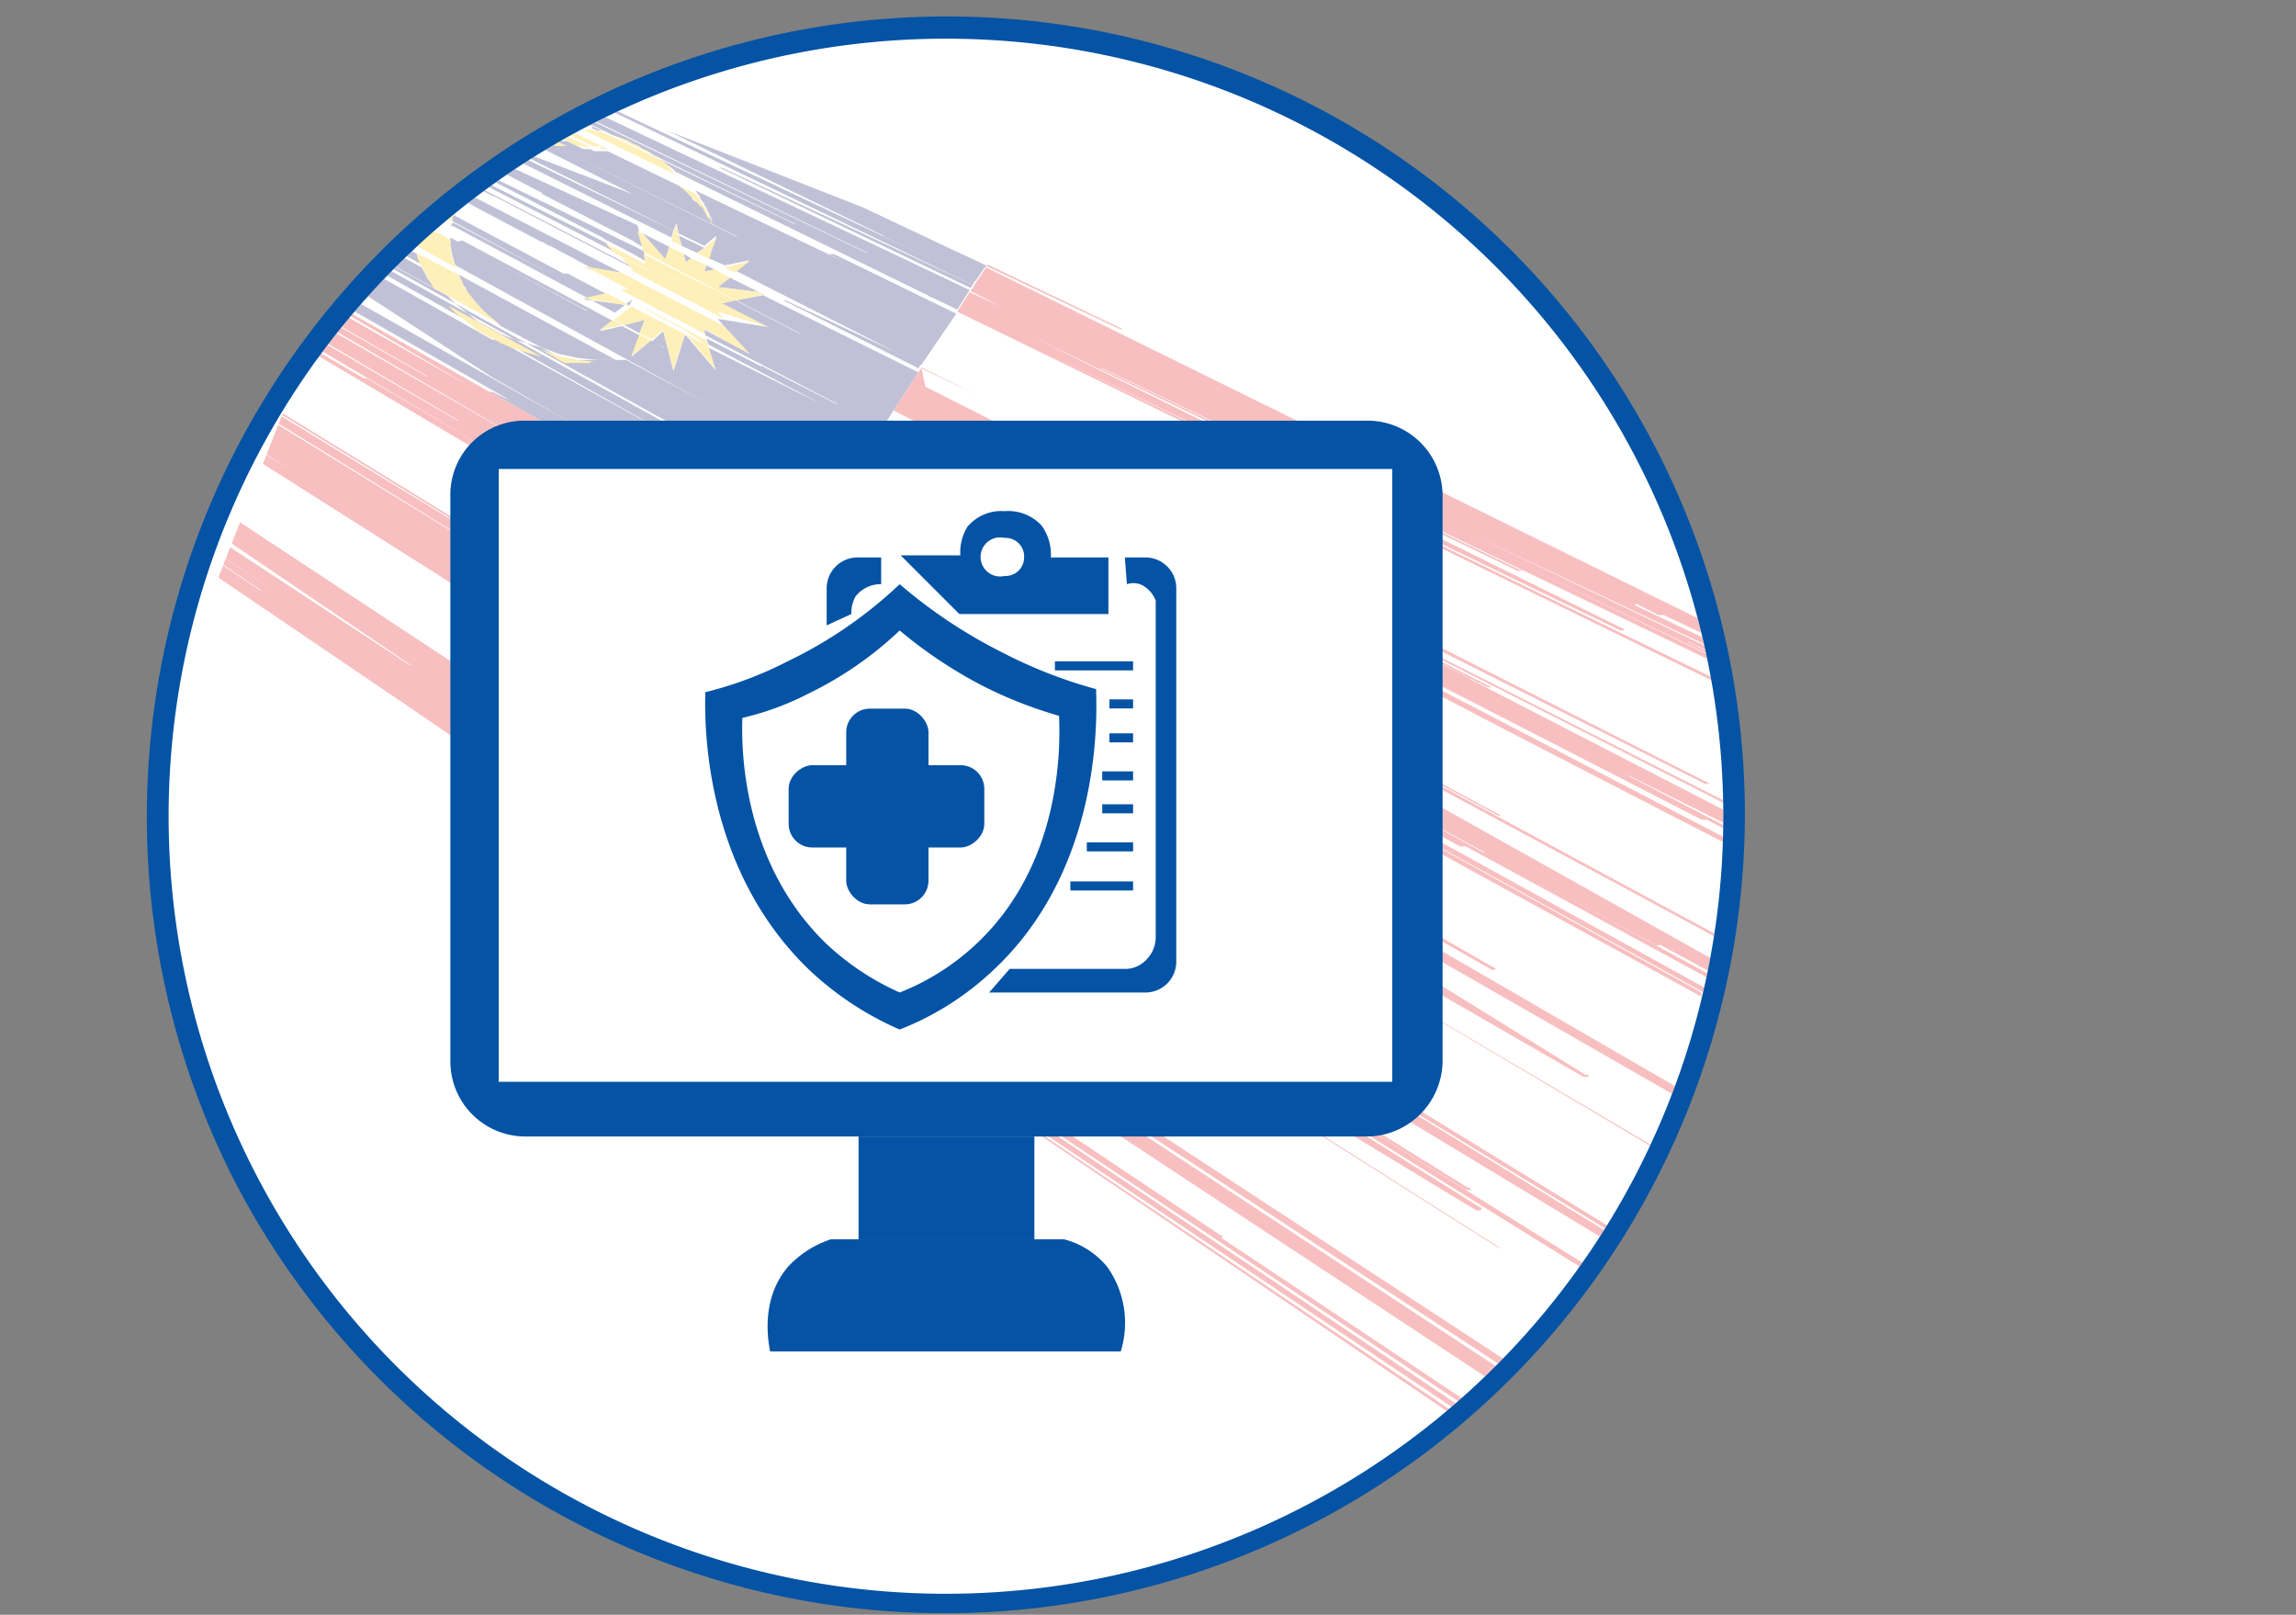 <svg id="Layer_1" data-name="Layer 1" xmlns="http://www.w3.org/2000/svg" xmlns:xlink="http://www.w3.org/1999/xlink" viewBox="0 0 223.3 157"><rect x="0" y="0" width="223.3" height="157" fill="#808080" stroke="none"/><defs><style>.cls-1{fill:none;}.cls-2{fill:#0453a5;}.cls-3{fill:#fff;}.cls-4{opacity:0.29;}.cls-5{clip-path:url(#clip-path);}.cls-6{clip-path:url(#clip-path-2);}.cls-7{fill:#e82327;}.cls-8{fill:#272870;}.cls-9{fill:#fbca0c;}</style><clipPath id="clip-path" transform="translate(-183.1 -313.3)"><path class="cls-1" d="M350.7,392.6a75.6,75.6,0,0,1-142.9,34.5h0a75.6,75.6,0,1,1,142.9-34.5Z"/></clipPath><clipPath id="clip-path-2" transform="translate(-183.1 -313.3)"><rect class="cls-1" x="191.2" y="351.1" width="213.7" height="142.49" transform="translate(175 -79.7) rotate(21.4)"/></clipPath></defs><title>e-insurance2</title><path class="cls-2" d="M352.8,392.6a77.8,77.8,0,0,1-146.9,35.5h0a77.8,77.8,0,0,1,69.2-113.2,77.6,77.6,0,0,1,77.7,77.7Z" transform="translate(-183.1 -313.3)"/><path class="cls-3" d="M350.7,392.6a75.6,75.6,0,0,1-142.9,34.5h0a75.6,75.6,0,1,1,142.9-34.5Z" transform="translate(-183.1 -313.3)"/><g class="cls-4"><g class="cls-5"><g class="cls-6"><path class="cls-7" d="M292,345.3h.3l-13.2-6.3v.2Z" transform="translate(-183.1 -313.3)"/><path class="cls-7" d="M351.3,380.4h0c-.1,0-.1,0-.1-.1H351l-2.1-1,28,13.5h.5a.1.1,0,0,0-.1-.1c0-.1-.1-.1-.1-.2H377l-92.6-45.1,56.3,27.2h.4a.1.1,0,0,0-.1-.1.1.1,0,0,0-.1-.1L283.4,346h0l47.3,22.8h.5a.1.1,0,0,1-.1-.1h-.2l-40.7-19.6h.1l91.2,43.8h.3c.1,0,.1,0,.1-.1h.1v-.2h-.2l-26.9-12.9h.1a.1.1,0,0,1-.1-.1h-.2l-23.2-11.2h0l62.2,29.8h.6a.1.1,0,0,1-.1-.1h-.3l-46.7-22.4h.1l23,10.9h.5a.1.1,0,0,0-.1-.1h-.1a.1.1,0,0,0-.1-.1h0l-45-21.5,25.4,12a.1.1,0,0,0,.1.1h.3c0-.1,0-.1.1-.1h0l43.2,20.5h.5v-.2h-.3l-52.8-25.1h.1c.1,0,.1,0,.1-.1h0l2.2,1.1h.5l52.3,24.7h.4c.1,0,.1,0,.1-.1h-.1a.1.1,0,0,0-.1-.1h-.2L279,339.3l-1,1.5,1.5.7-1.5-.7-.3.5,1.2.5-1.2-.5-.2.3,2.9,1.5h0l-3-1.4-1.2,1.9,12.7,6.2h0l62.4,30.5Z" transform="translate(-183.1 -313.3)"/><path class="cls-3" d="M406.4,413.8h-.2l-.2-.2L292.6,356.8h.1a.1.1,0,0,1,.1-.1h0l46.1,22.9h.4L402.6,411h.5v-.2h-.3l-8.8-4.4h.1a.1.1,0,0,1,.1-.1h0c0-.1-.1-.1-.1-.2h-.3l-69.4-34.4h-.1a.1.1,0,0,0-.1-.1l-27.8-13.8h0l26.9,13.3h.3l-4.3-2.1h0l10.4,5.1h.2l70.1,34.3h.6v-.2a.1.1,0,0,1-.1-.1h-.2l-69.9-34.3h.1l3.7,1.8h.4a.1.1,0,0,0,.1-.1h-.3L328,370h.2l44.6,21.7h.5c0-.1,0-.1-.1-.2H373l-21.7-10.5h0L288.9,350h.1l-12.9-6.3-3,4.6L349.4,387h-.1a.1.1,0,0,0-.1-.1h-.1l-35.7-17.9h.1l85.6,42.8h.5c.1,0,0-.1,0-.1h0l-.2-.2h-.1L284.2,353.3,405.8,414h0c.1,0,.2,0,.2.1h.2a.1.1,0,0,0,.1-.1h.1Z" transform="translate(-183.1 -313.3)"/><path class="cls-7" d="M272.7,349l5.4,2.7h0l-5.4-2.6-.3.4,3.4,1.7h0l-3.4-1.7-2.4,3.7,59.4,31,56.4,29.1h.5c.1,0,.1-.1,0-.1h0c-.1-.1-.1-.1-.1-.2H386L278.2,357h0l39,20a.1.1,0,0,0,.1.1h.2a.1.1,0,0,0,.1-.1h-.2l-10.5-5.4,41.7,21.4h.5l14.5,7.5h.5a.1.1,0,0,0-.1-.1h-.1a.1.1,0,0,0-.1-.1l-22.4-11.6h.1L402.2,419a.1.1,0,0,1,.1.1h.2c.1,0,.1,0,.1-.1s.1,0,.1-.1h0a.1.1,0,0,0-.1-.1c0-.1-.1-.1-.1-.2h-.2L326,379.3h.1a.1.1,0,0,0-.1-.1h-.1l-4.7-2.4h.1l6.4,3.3h.5a.1.1,0,0,1-.1-.1h-.2l-17.6-9h-.1c0-.1,0-.1-.1-.1l-29.4-15,9.9,5h.1a.1.1,0,0,0,.1.1h.1l92,46.7h.4c0-.1,0-.1-.1-.2h-.1l-68.2-34.5h.2a.1.1,0,0,0-.1-.1h-.2l-16.9-8.6h0l13.6,6.8h.2a.1.1,0,0,0,.1-.1h0a.1.1,0,0,0-.1-.1h0l-22.6-11.4h.1l59.7,30h.5l-76.3-38.6Z" transform="translate(-183.1 -313.3)"/><path class="cls-3" d="M266.8,358.1l27,14.5h0l94.3,50.3h.4c0-.1,0-.1-.1-.2h-.2l-70.5-37.7h.1v-.2h-.2l-24.3-13h.1a.1.1,0,0,0-.1-.1h0a.1.1,0,0,1-.1-.1l-12.3-6.5h0l7.2,3.8h.4l41.2,21.8h.4s.1-.1,0-.1h0a.1.1,0,0,0-.1-.1h-.1l-40.5-21.4h.1a.1.1,0,0,0-.1-.1h-.1l-14.4-7.6h.1l116.9,61.7h.5c.1,0,.1-.1,0-.1v-.2H392l-85.9-45.3h0l3.5,1.8h.3a.1.1,0,0,1-.1-.1h0l-13.6-7.1,63.9,33.4h.5v-.2h-.3l-62.7-32.9h.1l32.7,17h.5L375.6,410h.5v-.2h-.3l-61.4-32h.1a.1.1,0,0,0-.1-.1h-.2l-34.8-18.1,10.9,5.6a.1.1,0,0,1,.1.1h.3a.1.1,0,0,0-.1-.1h-.1l-3-1.6,41.9,21.7-59.4-31Z" transform="translate(-183.1 -313.3)"/><path class="cls-7" d="M325.4,397.5,348.2,410a.1.1,0,0,0,.1.1h.3a.1.1,0,0,1,.1-.1h-.1c0-.1-.1-.1-.1-.2a.1.1,0,0,1-.1-.1l-64.5-35.6,68.9,37.9h.6a.1.1,0,0,1-.1-.1.1.1,0,0,0-.1-.1l-.2-.2-35.7-19.7h0c0-.1.1-.1,0-.1h0c0-.1,0-.1-.1-.2h-.1l-52-28.6h0l45.4,24.9h.5l14.1,7.7h.5a.1.1,0,0,1-.1-.1.1.1,0,0,0-.1-.1h-.1l-1.1-.6h0l42.5,23.1a.1.1,0,0,0,.1.1h.3a.1.1,0,0,0,.1-.1h0c0-.1,0-.1-.1-.1s0-.1-.1-.2h-.1l-39.3-21.4h-.2l-29.6-16.1,46.2,25h0a.1.1,0,0,0,.1.1h.4c0-.1-.1-.1-.1-.2h-.1a.1.1,0,0,1-.1-.1l-.5-.2,51.1,27.6h.5v-.2h-.1c0-.1,0-.1-.1-.2h-.2L265.8,359.6l-2.2,3.5Z" transform="translate(-183.1 -313.3)"/><path class="cls-7" d="M265.9,359.6l36.5,19.6h.4c0-.1,0-.1.1-.1h0l66.2,35.6h.5v-.2h-.4l-97-52.3h0l56.6,30.4h.3l-39.8-21.4h.1l4.1,2.2h.3l-27-14.5Z" transform="translate(-183.1 -313.3)"/><path class="cls-3" d="M261.2,366.8l14.2,8h.3L344,413.3h.4c.1,0,.1,0,.1-.1h0l49,27.5a.1.1,0,0,0,.1.1h.3c.1,0,.1,0,.1-.1h0c0-.1,0-.1-.1-.2h-.1c0-.1-.1-.1-.2-.2L287.5,380.4h.1l3.2,1.8h.4a.1.1,0,0,0-.1-.1h0l-14.3-8h0l1.6.9h.4l20.5,11.4h.2c.1,0,.1,0,.1-.1h0c0-.1,0-.1-.1-.1h0l-25.8-14.4h.1l44.5,24.8h.4v-.2a.1.1,0,0,1-.1-.1h-.2L289.3,379l56.8,31.4a.1.1,0,0,0,.1.1h.3a.1.1,0,0,1,.1-.1h0c0-.1-.1-.1-.1-.2h-.2l-27.7-15.3h.2c0-.1-.1-.1-.1-.2h-.2l-49.3-27.3,2.6,1.4h.1l53.5,29.4-61.8-34.4Z" transform="translate(-183.1 -313.3)"/><path class="cls-3" d="M328.6,407.5h0l46.7,26.6h.6c0-.1-.1-.1-.1-.2h-.1l-.2-.2L271.2,374.1h.1l5.3,3h.4l2.4,1.3h.2l97.7,55.2h.5v-.2h-.1c0-.1,0-.1-.1-.1s-.1-.1-.2-.2L261.1,366.9l-.9,1.4Z" transform="translate(-183.1 -313.3)"/><path class="cls-7" d="M230.8,351.4h-.1l-19.2-10.9h-.3L229,351h0l-24.6-14h0l-.7.8,21,12.1h-.1l-21-12-.2.4L237,357.9l-33.7-19.4h-.1l-.2.3,8,4.7-8-4.7-.4.4,12,7h-.1l-9.7-5.6h-.2l23.1,13.6h-.1l-25.4-14.8-.4.6,29.8,17.6h0l-12.8-7.5h-.3l-16.9-9.9h0l-.2.2,169,100.2h0v-.2h-.2c0-.1-.1-.1-.1-.2L249,368.8h0l20.6,12.1h.4L295.7,396h.2s.1.1.1,0h.1a.1.1,0,0,0,.1-.1H296l-10-5.9h0l32.1,18.7a.1.1,0,0,0,.1.1h.4l2.2,1.3h.5v-.2h-.2l-16.3-9.5h0c0-.1,0-.1-.1-.1l-28.4-16.6h.1l16.9,9.8h.5a.1.1,0,0,0-.1-.1h-.1l-24-14,27.6,15.9h.3l-18.2-10.6,57.8,33.3h.5v-.2h-.3L277.8,381h.1c0-.1,0-.1-.1-.1l-3.5-2h0l28.9,16.6h.4l85.1,48.8h.6v-.2a.1.1,0,0,0-.1-.1v-.2h-.2L257.4,367.6h.1l11.8,6.6h.3l58.6,33.4h.3a.1.1,0,0,1,.1-.1l-68.4-39.2Z" transform="translate(-183.1 -313.3)"/><path class="cls-3" d="M201.3,340.9h.1a.1.1,0,0,1,.1.1l31.9,18.8h0L214,348.8h-.3l-12.8-7.6-.3.4,34.8,20.7h0l-34.8-20.7-.6.7,13.1,7.8H213a.1.1,0,0,1,.1.1l20.4,12.2h0l13.9,8.3h0l-22.7-13.5h-.4l-24.9-14.9-.3.3,33,20H232l-11.5-6.9h-.4L207.2,349h-.3l19.9,12.1h-.1l-6.9-4.1h-.3l-21.2-12.9-.4.4,166.4,102h-.4l-50.4-30.8h-.1a.1.1,0,0,0-.1-.1L278,393.6l16.9,10.3h.4l27.8,16.8a.1.1,0,0,0,.1.1h.4c0-.1,0-.1-.1-.2h-.1a.1.1,0,0,0-.1-.1h0l-50.6-30.7,54,32.5h.4a.1.1,0,0,0,.1-.1h0l18.4,11c0,.1.1.1.2.1h.2a.1.1,0,0,0,.1-.1h0v-.2a.1.1,0,0,1-.1-.1h-.2l-52.5-31.8h.1v-.2c-.1,0-.1,0-.1-.1h-.1L274,388.6h.1l15.5,9.3h.1c.1,0,.1.1.1,0h.2l8.7,5.2a.1.1,0,0,1,.1.1h.2a.1.1,0,0,0,.1-.1h.1v-.2h-.1c-.1,0-.1,0-.1-.1l-6.8-4,84.7,50.5h.5a.1.1,0,0,0,.1-.1h0c0-.1-.1-.1-.1-.2h-.1l-.2-.2L316.6,412h.1c0-.1,0-.1-.1-.2h-.2l-23.8-14.2,4.8,2.9h.4c.1,0,.1,0,.1-.1h0l22.6,13.4a.1.1,0,0,0,.1.1h.4l9,5.3h.5l8.2,4.8h.6c0-.1-.1-.1-.1-.2h-.1a.1.1,0,0,0-.1-.1l-42.9-25.4,73.8,43.4a.1.1,0,0,0,.1.1h.3a.1.1,0,0,0,.1-.1l-169-100.2Z" transform="translate(-183.1 -313.3)"/><path class="cls-7" d="M197.6,345.4l-.2.2,37.2,22.8h-.1l-29.4-17.9h-.6l-7.6-4.6h-.1l-.2.2,31.1,19.2h-.1l-23.5-14.4h-.4c.1,0,.1,0,.1.1l6.1,3.7h-.1L196,347.3l-.5.5-.2.3,5.7,3.5h0l-5.9-3.7h0l-.3.3L211,358.8l-16.2-10.1-.5.6,134.8,85.4H329a.1.1,0,0,0-.1-.1h-.1l-38.1-24.1h0a497582161915.8,497582161915.8,0,0,0-.2-.2h0l-22-13.9h.1l35.5,22.3h.2a.1.1,0,0,0,.2,0h0a.1.1,0,0,0-.1-.1l-28-17.6h0a.1.1,0,0,0,.1-.1h-.2l-20.2-12.7h0L326.7,431h.4c0-.1,0-.1.1-.1h0v-.2H327c0-.1,0-.1-.1-.1h0l-43.8-27.4h-.2l-35-21.9h.1l101.2,62.9h.5v-.2h0c0-.1-.1-.1-.1-.2h-.2l-43.5-27.1h0l19.8,12.3h.5c-.1-.1-.1-.1-.1-.2h-.2l-69.2-42.9h0l6.3,3.8a.1.1,0,0,0,.1.1h.2a.1.1,0,0,0,.1-.1h0L285.7,402a.1.1,0,0,0,.1.1h.3a.1.1,0,0,0,.1-.1H286l-10.4-6.4h.1l18.9,11.6h.5L357.7,445h.6v-.2h-.1c0-.1-.1-.1-.1-.2h-.2l-18-11.1h0c.1,0,.1-.1,0-.1h0c0-.1-.1-.1-.1-.2h-.2l-51-31.3h.1l75,45.8h.6l-166.4-102Z" transform="translate(-183.1 -313.3)"/><path class="cls-3" d="M194.3,349.4l6.2,3.9h-.1l-6.2-3.9-.5.6,4.3,2.7h-.1l-4.3-2.7h0l-.5.5,12.4,7.8a.1.1,0,0,0-.1.1h-.1L193,350.9l-.4.4h-.1l1,.7h0l2.3,1.5h-.1a.1.1,0,0,0,.1.1l9.8,6.3-11.3-7.2h-.4l-2-1.2-.2.3,29.2,18.9h-.5l-27.3-17.6h-.3l-1.6-1-.3.4,7,4.5h0l9.1,6h0l-16.3-10.6h0L292,420.1h0a.1.1,0,0,1-.1-.1h-.2l-54.1-35.3h0l96.1,62.3h.5v-.2a.1.1,0,0,1-.1-.1h-.2l-55.8-36.3h.1l15.3,9.9h.3c.1,0,.1,0,.1-.1h0c0-.1,0-.1-.1-.1V419l-4.7-3,51,32.8h.5v-.2h-.1l-.2-.2L254.7,393l71.4,45.9h.4a.1.1,0,0,0,.1-.1h0v-.2h-.3l-43.7-28.2h.1a.1.1,0,0,0-.1-.1h-.2L251.7,390h-.1l-15-9.6h.1l66.7,42.5h.4c0-.1,0-.1.1-.1h0v-.2h-.2l-41.7-26.7h0a.1.1,0,0,0,.1-.1h0a.1.1,0,0,0-.1-.1h-.1l-14-9,110.4,70.1h.5a.1.1,0,0,1,.1-.1v-.2h-.1c0-.1-.1-.1-.1-.2h-.2l-60.7-38.6h.1c0-.1-.1-.1-.1-.2h-.1l-11-7h-.1l-34.2-21.7h0L328.6,435h.5L194.3,349.3Z" transform="translate(-183.1 -313.3)"/><path class="cls-7" d="M190.1,354.4l-.8.9,11.4,7.5h0L223.1,378H223l-34-22.3-.3.4-.4.4,22.6,15h0l-22.6-14.9-.3.3,20.5,13.8h-.1l-9.7-6.5h-.3l.9.5h-.1l-11.7-7.7v.2l-.5.5,152,103.1h.1s.1,0,0-.1v-.2h-.1l-.2-.2-6.9-4.6h0v-.2a.1.1,0,0,1-.1-.1h-.2L222,381.5h0l110.8,74.3h.6v-.2h-.1c0-.1,0-.1-.1-.2h-.1l-67.2-45.1h.1c0-.1,0-.1-.1-.2h-.1l-.8-.5h.1l74,49.4h.6c0-.1-.1-.1-.1-.2h-.1c0-.1-.1-.1-.2-.2l-37.5-25h.2v-.2h-.2l-28.7-19.2h0v-.2h-.2l-36.8-24.5h.1l4.3,2.8h.4l30.2,20h.4a.1.1,0,0,0,.1-.1h0L290.3,423h.2a.1.1,0,0,0,.1.1h.1a.1.1,0,0,0,.1-.1h-.1a.1.1,0,0,0-.1-.1l-12.4-8.2h.1l71.8,47.3h.2a.1.1,0,0,0,.1.1h.2a.1.1,0,0,1,.1-.1h0v-.4h-.2c0-.1-.1-.1-.1-.2h0l-12.9-8.4h0V452h-.1l-.2-.2-79.4-52.2h.1a.1.1,0,0,0,.1-.1h0l77.1,50.5h.5a.1.1,0,0,0,.1-.1h0c0-.1,0-.1-.1-.2a.1.1,0,0,0-.1-.1c0-.1-.1-.1-.1-.2h0l-72.6-47.5h.1l28.6,18.5a.1.1,0,0,0,.1.1h.4L190.7,353.7Z" transform="translate(-183.1 -313.3)"/><path class="cls-3" d="M186.9,358.3h-.1l16.4,11.1h0a.1.1,0,0,1,.1.1l10.4,7h0l7.3,5h0l-34.6-23.3-.8.9-.4.5,2.5,1.7h0a.1.1,0,0,0-.1.1h.1l12.9,8.8h0l2.7,1.8h-.1l-18.4-12.5-.3.4h0l.6.4H185l-.6-.4-.5.6,23.9,16.6h0l-24-16.5-.3.3,10.5,7.3h0l-10.5-7.2-.4.4,110.2,77.4h0v-.2h-.1L270,423.5h0a.1.1,0,0,1,.1-.1c0-.1-.1-.1-.1-.2h-.2l-31.9-22.3h0l28.5,19.7h.5c0-.1,0-.1-.1-.2h0a.1.1,0,0,1-.1-.1h0l-39.9-27.7,45.8,31.7h.2s.1.1.1,0h.2L285,432h.4a.1.1,0,0,0,.1-.1h0l36.1,24.8a.1.1,0,0,0,.1.1h.3a.1.1,0,0,0,.1-.1h0v-.2c0-.1-.1-.1-.1-.2h-.2l-57.5-39.7h.1l4.7,3.2h.5l11.3,7.8h.3a.1.1,0,0,0,.1-.1h.1V427h-.1a.1.1,0,0,0-.1-.1l-12.9-8.9h0l-24.6-16.9,20.2,13.8h.3c0-.1,0-.1-.1-.1L228,389h.1l11.5,7.7h.3l94.3,64h.5v-.4h-.3l-82.7-56.3h.1L326.3,454h.1a.1.1,0,0,0,.1.1h.4v-.2h0c-.1-.1-.1-.1-.1-.2h-.2l-38.3-25.9h0l50.2,33.8h.4l-152-103.1Z" transform="translate(-183.1 -313.3)"/><path class="cls-8" d="M253.3,329.6h-.2l24.4,11.7.2-.3Z" transform="translate(-183.1 -313.3)"/><path class="cls-8" d="M222.4,315.4l-.4.5,45.5,22h-.1L221.9,316l-.2.2h0l20.9,10.2.5.2.6.2.5.2.5.3.5.2.4.3.5.2.4.3,14,6.8h-.1l-13.1-6.3.4.3.4.3.4.3.3.3,24.7,12.1h0c0,.1,0,.1.1.1h.1l2.5,1.2,1.2-1.9Z" transform="translate(-183.1 -313.3)"/><path class="cls-8" d="M240.7,325.8l.5.2h.4l-9.3-4.5h-.2l7.7,3.7h.9Z" transform="translate(-183.1 -313.3)"/><path class="cls-8" d="M278.5,339.1h0l.5.2v-.2l-4.5-2.1-12.9-6.1h0l-37.6-17.6-.4.5,19,9h-.1l-19-9-.2.2h0l11.3,5.4h-.1a.1.1,0,0,0,.1.1h0L269,336.2h0a.1.1,0,0,0,.1.1h0l8.9,4.3,1-1.5Z" transform="translate(-183.1 -313.3)"/><path class="cls-8" d="M227.6,316.8h-.2l50.3,24.2.3-.5Z" transform="translate(-183.1 -313.3)"/><path class="cls-8" d="M235.2,325.3h.4l-15.2-7.4h-.1l-.2.3h.1l14.6,7.2h.4Z" transform="translate(-183.1 -313.3)"/><polygon class="cls-8" points="66 22.9 66.3 23.9 67.8 24.6 68.5 24.1 66 22.9"/><path class="cls-8" d="M236.3,325.3h.4L234,324h-.3a.1.1,0,0,0,.1.1l2,1h.5Z" transform="translate(-183.1 -313.3)"/><path class="cls-8" d="M276.1,343.8,264.2,338h-.4c0,.1,0,.1.1.1h0l1.6.8h0l-14.8-7.1.3.4a.5.5,0,0,1,.2.4l.3.4c.1.1.1.2.2.4l8.1,3.9h0l-8-3.9c0,.2.1.3.1.4a.8.8,0,0,1,.2.4l.2.3c0,.2.1.3.1.4s-.1-.3-.2-.4l-.3-.4c-.1-.2-.2-.3-.2-.4l-.3-.5-6.4-3h-.3l-6.5-3.2H236l18.8,9.3h-.1l-18.9-9.4h-1.6l10.5,5.3h0L234,328.1h-.6l15.2,7.6.3-.7.2,1,2.5,1.2,1.2-1-.5,1.4h0l-.3.8,1.6.7,2.4-.5-1.4,1,18.1,9.2.4-.6Z" transform="translate(-183.1 -313.3)"/><path class="cls-8" d="M231.4,325.9h.5L219,319.4v.2l-.3.3,12.3,6.2h.5Z" transform="translate(-183.1 -313.3)"/><path class="cls-8" d="M230.1,326.4h.2l-8.5-4.3h-.2l8.2,4.2a.1.1,0,0,1,.1-.1Z" transform="translate(-183.1 -313.3)"/><path class="cls-8" d="M233,325.5h.9l-14.1-6.9-.4.4,1.9,1h0l-1.9-.9-.3.3,13,6.4h.9Z" transform="translate(-183.1 -313.3)"/><path class="cls-8" d="M250.3,332.4l-.5-.5-.6-.5-7-3.4h-1.5l5.4,2.6h0l-5.6-2.8h-1.2l12,5.9c-.2-.1-.3-.3-.5-.5Z" transform="translate(-183.1 -313.3)"/><path class="cls-8" d="M233.3,328.3h-.4c-.1,0-.2,0-.2.1h-.3l16,8,.2-.7Z" transform="translate(-183.1 -313.3)"/><path class="cls-8" d="M229.5,330.6h-.1c-.1,0-.1,0-.1.1h-.2l13.8,7.1-.9-.9Z" transform="translate(-183.1 -313.3)"/><path class="cls-8" d="M229.3,326.7h.4l-7-3.5h-.3l.8.4h-.1a.1.1,0,0,1,.1.1h0l5.7,2.9h.4Z" transform="translate(-183.1 -313.3)"/><polygon class="cls-8" points="65.1 24 62.5 22.7 64.7 25.2 65.1 24"/><path class="cls-8" d="M243.4,338.6l-14.5-7.5h-.3l2.5,1.3h.1l13.3,6.9h.2Z" transform="translate(-183.1 -313.3)"/><path class="cls-8" d="M259.5,342.5h-.2l13.1,6.6.3-.4Z" transform="translate(-183.1 -313.3)"/><path class="cls-8" d="M226.4,328.6c0-.1.1-.1.1-.2h.2L216.1,323l-.2.2-.2.2,10.5,5.4c0-.1,0-.1.1-.1Z" transform="translate(-183.1 -313.3)"/><polygon class="cls-8" points="73.8 28.4 71 27 69.8 27.9 73.8 28.4"/><path class="cls-8" d="M225.9,329a.1.1,0,0,0,.1-.1h.1l-10.5-5.4h0l-.2.2,10.4,5.4h0C225.9,329.1,225.9,329.1,225.9,329Z" transform="translate(-183.1 -313.3)"/><polygon class="cls-8" points="69.5 26.2 68.7 25.8 68.5 26.4 69.5 26.2"/><path class="cls-8" d="M225.4,329.6a.1.1,0,0,1,.1-.1h0l-10.3-5.3-.3.3,10.3,5.4h.2Z" transform="translate(-183.1 -313.3)"/><path class="cls-8" d="M227.6,327.6h.4l-11-5.6-.2.4h-.1l9.8,5h.1l.6.3h.2Z" transform="translate(-183.1 -313.3)"/><path class="cls-8" d="M230.1,330.1h-.6l12.4,6.4h-.1l2.7,1.4,1.4.8-.2-1Z" transform="translate(-183.1 -313.3)"/><path class="cls-8" d="M231.6,329c0,.1-.1.1-.2.2h-.3l-.2.2h-.2l5.2,2.7h-.1a.1.1,0,0,0,.1.1h0l8.9,4.6h0a.1.1,0,0,0,.1.1l.7.4-.5-2.1Z" transform="translate(-183.1 -313.3)"/><polygon class="cls-8" points="67.2 25.1 66.5 24.7 66.7 25.5 67.2 25.1"/><polygon class="cls-8" points="66.6 32.4 66.6 32.4 66.6 32.4 66.6 32.4"/><path class="cls-8" d="M224.5,330.8h.2l-10.4-5.4-.3.3,10.4,5.4Z" transform="translate(-183.1 -313.3)"/><path class="cls-8" d="M224.8,330.4h0c.1,0,.1,0,.1-.1l-4.8-2.4c0-.1,0-.1-.1-.1h-.2a.1.1,0,0,1,.1.1h0l4.8,2.5h.1Z" transform="translate(-183.1 -313.3)"/><path class="cls-8" d="M244.3,343l-4.5-.6,2.3-.5-3.8-2h-.4l-10.7-5.7c0,.1,0,.1-.1.2v.4h0l9.5,5.1h0l-9.5-5h0c0,.1,0,.2-.1.2v.2h.2l15.7,8.4,1.7-1.3Z" transform="translate(-183.1 -313.3)"/><path class="cls-8" d="M223.6,332.8v-.4l-5.9-3.1h-.3a.1.1,0,0,0,.1.1l3.4,1.8h-.1l2.6,1.4c.1-.1.1-.1.1-.2Z" transform="translate(-183.1 -313.3)"/><path class="cls-8" d="M240,339.3l3.5.5L228.3,332c-.1,0-.1.1-.1.2H228c0,.1,0,.2-.1.2s0,.1-.1.2l7.9,4.2h.1l.7.4h.1l6.9,3.7.6-.2Z" transform="translate(-183.1 -313.3)"/><path class="cls-8" d="M270,353.2l2.4-3.7L257.3,342l-2.6.5,6.2,3.2h-.1l-6.2-3.2-1.3.3,4.5,2.3-4.9-.8.6.7,3.3,1.7-3.3-1.7,2.5,2.7-4.5-2.4.2.6,12.9,6.7h-.1l-7.1-3.6h0c0-.1,0-.1-.1-.1h-.2l-5.3-2.7.2.6,11.2,5.9L252,347.1l.7,2.2-2.9-3.4h-.1l-1.1,3.5-1-3.9-1.1,1,1.2.6h-.1l-1.2-.7-1.9,1.6.8-2.1-1.7-.9-2.2.5,1.3-1-14.6-7.8h-.3a.1.1,0,0,1-.1.1h0c0,.1,0,.1.1.1h0l12.4,6.6h-.1l-13.2-7.1v.7c0,.2.1.4.1.6a6.4,6.4,0,0,0,.2.7,2.5,2.5,0,0,0,.2.7L252,352.6h0l-8-4.3h-6l2.3,1.3h0l16.9,9.3h.1l5.3,2.9h-.1l-.7-.4h0l-26-14.3-1.4-.4-1.3-.4-1.2-.5-1.3-.7-1.1-.6-1-.8-1-.8a6,6,0,0,1-.8-.8l-13.5-7.4h-.3l4.5,2.5h-.1l38.6,21.5h-.1l-1.3-.7h-.2l-47-26-.3.4h-.1l13.4,7.5h.1l30,16.9h0l-19-10.5h-.2a.1.1,0,0,0-.1.1l-24.7-13.9-.4.6,11.7,6.6-11.8-6.6-.2.4L231,350h0l8.5,4.9-23.7-13.4h-.1a.1.1,0,0,0-.1-.1.1.1,0,0,1-.1.1h0L205.3,336l-.3.4,27.5,15.7h-.1l-1.4-.7h-.2l29.4,16.9.9-1.4-.9-.5h.1l.9.5,2.4-3.7,2.2-3.5-2.4-1.3h.1l2.4,1.3.9-1.5Z" transform="translate(-183.1 -313.3)"/><polygon class="cls-8" points="60.7 31.6 62.2 32.4 62.7 31.1 60.7 31.6"/><path class="cls-8" d="M223.5,333.3h0l-11-5.8v.2h-.1l11.1,6c0-.1,0-.1.1-.2Z" transform="translate(-183.1 -313.3)"/><path class="cls-8" d="M223.3,335.9v-1.2l-11.8-6.2-.2.3,4.3,2.3h0l-4.4-2.3-.2.3-.7.8,13.1,7.1a1.3,1.3,0,0,0-.1-.6Z" transform="translate(-183.1 -313.3)"/><path class="cls-8" d="M223.8,338.5a6181264102579.6,6181264102579.6,0,0,1-.2-.6h-.1l-13.7-7.4-.4.5h0l14.7,8-.2-.3A.4.4,0,0,0,223.8,338.5Z" transform="translate(-183.1 -313.3)"/><path class="cls-8" d="M224.7,340.4l-.3-.6-.3-.5-14.8-8.1h-.1l-.7.8,16.8,9.3-.3-.5Z" transform="translate(-183.1 -313.3)"/><path class="cls-8" d="M239.3,348.1l1.9.2H243L227.7,340a4917165483453.8,4917165483453.8,0,0,1,.4.8.8.8,0,0,0,.2.4.8.8,0,0,1,.2.4h0l.7.9.8.9.8.8,1,.8,3.8,2,1.8.7Z" transform="translate(-183.1 -313.3)"/><path class="cls-9" d="M245.6,327.8l-.4-.3-.5-.2-.5-.3-.5-.2-.6-.2-.5-.2,3.9,1.9-.4-.3Z" transform="translate(-183.1 -313.3)"/><path class="cls-9" d="M248.1,329.4l-.4-.3-.4-.3-5.7-2.7h-.4l-.5-.2h-.9l9,4.4-.3-.3Z" transform="translate(-183.1 -313.3)"/><path class="cls-9" d="M239.9,327.6h.6l-4.9-2.3h-.8l4.5,2.2h.6Z" transform="translate(-183.1 -313.3)"/><path class="cls-9" d="M241.5,327.8h.7l-5.5-2.7h-.9l4.9,2.4h.8Z" transform="translate(-183.1 -313.3)"/><path class="cls-9" d="M235,327.8h.8l-3.9-1.9h-1l1.6.8h0l1.7.8h.8Z" transform="translate(-183.1 -313.3)"/><path class="cls-9" d="M233.7,328.2h.3l-3.7-1.8h-.4a.1.1,0,0,0-.1.1l3.6,1.8h.3Z" transform="translate(-183.1 -313.3)"/><path class="cls-9" d="M251.2,332.9a.5.5,0,0,0-.2-.4l-.3-.4-1.5-.7.6.5.5.5.5.5c.2.2.3.4.5.5l.4.3c-.1-.2-.1-.3-.2-.4Z" transform="translate(-183.1 -313.3)"/><path class="cls-9" d="M251.9,334.4l.3.4c.1.1.1.3.2.4s-.1-.2-.1-.4l-.2-.3a.8.8,0,0,0-.2-.4c0-.1-.1-.2-.1-.4l-.4-.2.3.5C251.7,334.1,251.8,334.2,251.9,334.4Z" transform="translate(-183.1 -313.3)"/><path class="cls-9" d="M237.1,327.5h1.1l-4.3-2.1h-1.8l3.9,2h1.1Z" transform="translate(-183.1 -313.3)"/><path class="cls-9" d="M229.8,330.3h.3l-3.4-1.8h-.2c0,.1-.1.1-.1.2h-.1c-.1,0-.1,0-.1.1l3.3,1.7h.3Z" transform="translate(-183.1 -313.3)"/><path class="cls-9" d="M229.3,330.8c0-.1,0-.1.1-.1h.1l-3.4-1.7H226a.1.1,0,0,1-.1.1c0,.1,0,.1-.1.1h0l3.3,1.7h.2Z" transform="translate(-183.1 -313.3)"/><path class="cls-9" d="M228.8,331.3h.1l-3.4-1.7h0a.1.1,0,0,0-.1.1h-.2l3.4,1.7h.2Z" transform="translate(-183.1 -313.3)"/><path class="cls-9" d="M231.1,329.3h.3c.1-.1.2-.1.2-.2h-.4l-3.2-1.6h-.4l-.2.2h-.2l3.5,1.7h.2Z" transform="translate(-183.1 -313.3)"/><path class="cls-9" d="M232.9,328.5h.4l-3.6-1.8h-.8l3.5,1.8h.3C232.7,328.5,232.8,328.5,232.9,328.5Z" transform="translate(-183.1 -313.3)"/><path class="cls-9" d="M228,332.3h.2c0-.1,0-.2.1-.2l-3.4-1.8c0,.1,0,.1-.1.1h-.1l3.1,1.6-3.1-1.6h-.3l3.4,1.8c.1-.1.1-.1.1-.2S228,332.4,228,332.3Z" transform="translate(-183.1 -313.3)"/><path class="cls-9" d="M227.1,334.6v-.2c.1-.1.1-.1.1-.2l-3.5-1.8v.4h0c0,.1,0,.1-.1.2l3.5,1.8h0Z" transform="translate(-183.1 -313.3)"/><path class="cls-9" d="M226.9,335.3c.1,0,.1-.1.1-.2h0l-3.5-1.9h0c-.1.1-.1.1-.1.2h.2l3.3,1.7h0Z" transform="translate(-183.1 -313.3)"/><path class="cls-9" d="M240.5,348.5h.7l-1.9-.2-1.9-.4-1.8-.7,2.4,1.4h2.5Z" transform="translate(-183.1 -313.3)"/><path class="cls-9" d="M228.1,340.8a4917165483453.8,4917165483453.8,0,0,0-.4-.8l-3.9-2h-.2a6181264102579.6,6181264102579.6,0,0,0,.2.6.4.4,0,0,1,.1.3l.2.3,4.4,2.5a.8.8,0,0,0-.2-.4A.8.8,0,0,1,228.1,340.8Z" transform="translate(-183.1 -313.3)"/><path class="cls-9" d="M227,337.9c0-.2-.1-.4-.1-.6v-.7l-3.6-1.9v1.8a1.3,1.3,0,0,1,.1.6l4,2.2a2.5,2.5,0,0,1-.2-.7A6.4,6.4,0,0,1,227,337.9Z" transform="translate(-183.1 -313.3)"/><path class="cls-9" d="M230,343.4l-.8-.9-.7-.9h0l-4.4-2.4.3.5.3.6.3.5.3.5,6.5,3.6-1-.8Z" transform="translate(-183.1 -313.3)"/><path class="cls-9" d="M228.5,344.6l1,.8,1.1.6,1.3.7,1.2.5,1.3.4,1.4.4-9.1-5a6,6,0,0,0,.8.8Z" transform="translate(-183.1 -313.3)"/><polygon class="cls-9" points="65.5 22.6 65.3 23.4 66.3 23.9 66 22.9 65.5 22.6"/><polygon class="cls-9" points="68.5 24.1 69.2 24.4 69.7 23.1 68.5 24.1"/><polygon class="cls-9" points="65.5 22.6 66 22.8 65.8 21.9 65.5 22.6"/><polygon class="cls-9" points="70.5 26 71.5 26.5 72.9 25.4 70.5 26"/><polygon class="cls-9" points="68.5 24.1 67.8 24.6 69 25.2 69.2 24.5 68.5 24.1"/><path class="cls-9" d="M257.8,345.1l-4.5-2.3,1.3-.3-8.9-4.5.2,1,3.1,1.5h-.1l-6.9-3.5.9.9,3.5,1.8h-.1l-2.9-1.5,1.3,1.4h-.2l7.5,3.9h0l1.5.8-.6-.7Z" transform="translate(-183.1 -313.3)"/><polygon class="cls-9" points="58.8 23.5 61.4 24.9 58.7 23.5 58.8 23.5"/><polygon class="cls-9" points="73.8 28.4 69.8 27.9 71 27 69.5 26.2 68.5 26.4 68.7 25.8 67.2 25.1 66.7 25.5 66.5 24.7 65.1 24 64.7 25.2 62.5 22.7 62 22.5 62.6 24.5 71.6 29.2 74.3 28.6 73.8 28.4"/><polygon class="cls-9" points="61.2 29.7 59 28.5 56.7 29 61.2 29.7"/><polygon class="cls-9" points="72.9 34.4 70.4 31.7 60.4 26.5 56.9 25.9 61.1 28.1 60.4 28.2 68.6 32.5 68.5 32 72.9 34.4"/><path class="cls-9" d="M246.1,343.4h-.2l3.8,2h0L252,347l-.2-.6Z" transform="translate(-183.1 -313.3)"/><polygon class="cls-9" points="68.9 33.7 66.7 32.5 69.6 35.9 68.9 33.7"/><polygon class="cls-9" points="65.5 36 66.6 32.5 61.4 29.8 59.7 31.1 60.7 31.6 62.7 31.1 62.2 32.4 63.4 33 64.5 32.1 65.5 36"/><polygon class="cls-9" points="63.3 33.1 62.2 32.5 61.4 34.6 63.3 33.1"/><polygon class="cls-9" points="60.5 31.6 59.6 31.1 58.3 32.1 60.5 31.6"/></g></g></g><path class="cls-2" d="M316,354.2H234.2a7.2,7.2,0,0,0-7.3,7.3v55a7.3,7.3,0,0,0,7.3,7.3H316a7.4,7.4,0,0,0,7.4-7.3v-55A7.3,7.3,0,0,0,316,354.2Zm1.2,63.6H233V359.7h84.2Z" transform="translate(-183.1 -313.3)"/><rect class="cls-2" x="83.5" y="110.5" width="17.1" height="10.04"/><path class="cls-2" d="M292.1,444.7H258c-.1-.6-1.1-5,1.8-8.3a9.9,9.9,0,0,1,4.1-2.6h22.7a8,8,0,0,1,4.2,2.7A9.4,9.4,0,0,1,292.1,444.7Z" transform="translate(-183.1 -313.3)"/><rect class="cls-3" x="48.5" y="45.6" width="86.9" height="59.58"/><path class="cls-2" d="M289.7,380.3a45.7,45.7,0,0,1-9-3.5,49,49,0,0,1-10.1-6.7,42.6,42.6,0,0,1-10.9,7.5,36.4,36.4,0,0,1-8,3c-.1,3.3-.1,17.1,10,26.9a30.4,30.4,0,0,0,8.9,5.9,28,28,0,0,0,8.7-5.4C290.2,398.2,289.8,383.3,289.7,380.3Zm-12,25.1a23.3,23.3,0,0,1-7.1,4.4,25.7,25.7,0,0,1-7.2-4.8c-8.2-8-8.2-19.1-8.1-21.9a27.7,27.7,0,0,0,6.5-2.4,35.1,35.1,0,0,0,8.8-6.1,44.1,44.1,0,0,0,8.3,5.5,42.1,42.1,0,0,0,7.2,2.8C286.2,385.3,286.6,397.4,277.7,405.4Z" transform="translate(-183.1 -313.3)"/><path class="cls-2" d="M285.3,367.5a4.8,4.8,0,0,0-.9-3.1,4.4,4.4,0,0,0-3.6-1.4,4.3,4.3,0,0,0-3.6,1.5,4.7,4.7,0,0,0-.7,2.8h-5.8l5.7,5.7h14.5v-5.5Zm-4.5,1.8a1.9,1.9,0,1,1,0-3.7,1.8,1.8,0,0,1,1.9,1.9A1.8,1.8,0,0,1,280.8,369.3Z" transform="translate(-183.1 -313.3)"/><path class="cls-2" d="M265.9,373a3.3,3.3,0,0,1,.4-1.7,3.1,3.1,0,0,1,2.5-1.2v-2.6h-2.3a3,3,0,0,0-3,3v3.6Z" transform="translate(-183.1 -313.3)"/><path class="cls-2" d="M294.5,367.5h-2l.2,2.6a2,2,0,0,1,1.5.1,2.9,2.9,0,0,1,1.3,1.5v32.8a3.1,3.1,0,0,1-.9,2.1,2.8,2.8,0,0,1-1.9.9H281.3l-2,2.3h15.2a3,3,0,0,0,3-3V370.5A3,3,0,0,0,294.5,367.5Z" transform="translate(-183.1 -313.3)"/><rect class="cls-2" x="82.3" y="68.9" width="8" height="19.03" rx="2.3"/><rect class="cls-2" x="265.3" y="382.2" width="8" height="19.03" rx="2.3" transform="translate(-305.5 347.7) rotate(-90)"/><rect class="cls-2" x="102.6" y="64.3" width="7.6" height="0.88"/><rect class="cls-2" x="107.9" y="68" width="2.3" height="0.88"/><rect class="cls-2" x="107.9" y="71.3" width="2.3" height="0.88"/><rect class="cls-2" x="107.2" y="75" width="3" height="0.88"/><rect class="cls-2" x="107.2" y="78.2" width="3" height="0.88"/><rect class="cls-2" x="105.7" y="81.9" width="4.5" height="0.88"/><rect class="cls-2" x="104.1" y="85.7" width="6.1" height="0.88"/></svg>